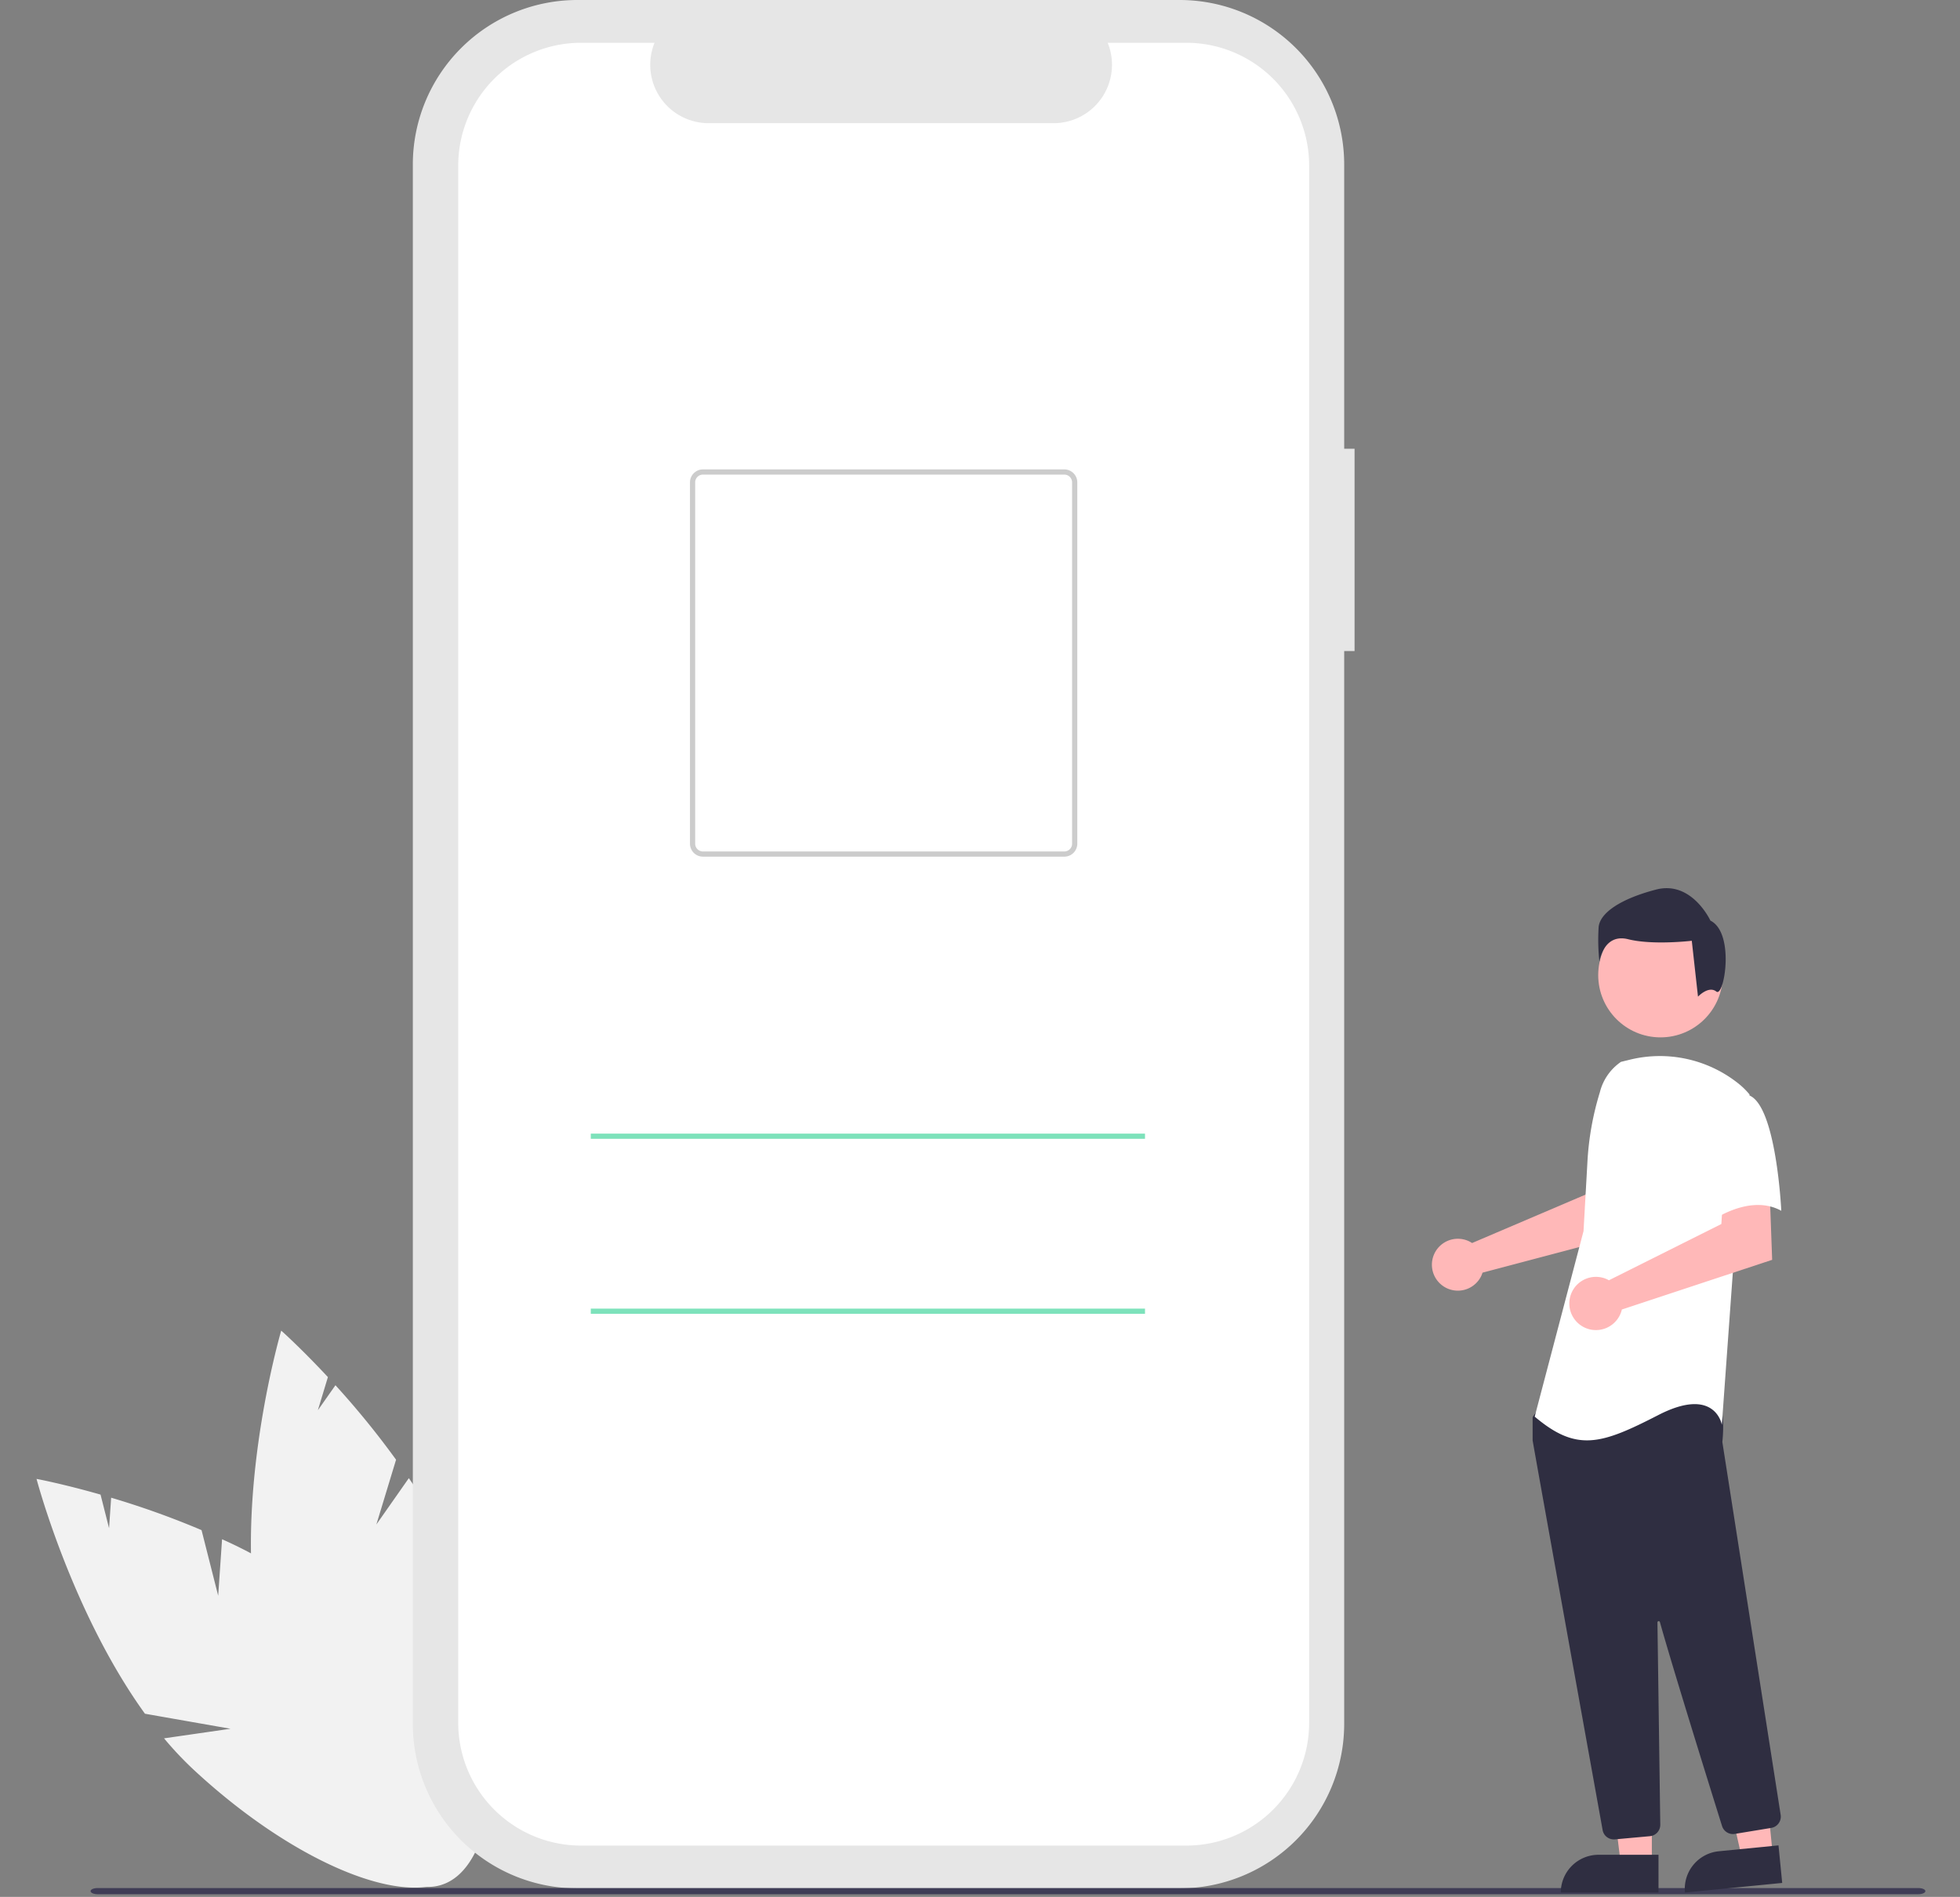 <svg xmlns="http://www.w3.org/2000/svg" xmlns:xlink="http://www.w3.org/1999/xlink" width="312" height="302" viewBox="0 0 312 302">
  <rect x="0" y="0" width="312" height="302" fill="#808080" stroke="none"/>
  <defs>
    <clipPath id="clip-path">
      <rect id="Rectangle_298" data-name="Rectangle 298" width="312" height="302" transform="translate(79.694 179)" fill="#fff" stroke="#707070" stroke-width="1"/>
    </clipPath>
  </defs>
  <g id="Mask_Group_12" data-name="Mask Group 12" transform="translate(-79.694 -179)" clip-path="url(#clip-path)">
    <g id="undraw_Access_account_re_8spm" transform="translate(85.51 179)">
      <path id="Path_1" data-name="Path 1" d="M119.692,281.759l-2.648-10.444a135.622,135.622,0,0,0-14.388-5.162l-.334,4.854-1.356-5.347c-6.064-1.733-10.189-2.5-10.189-2.5s5.571,21.188,17.259,37.387l13.617,2.392-10.579,1.525a54.877,54.877,0,0,0,4.731,5.014c17,15.78,35.937,23.021,42.294,16.171s-2.271-25.194-19.271-40.973a72.252,72.252,0,0,0-18.518-11.908Z" transform="translate(-90.777 -27.709)" fill="#f2f2f2"/>
      <path id="Path_2" data-name="Path 2" d="M144.471,270.694l3.132-10.309a135.606,135.606,0,0,0-9.648-11.856l-2.8,3.982,1.6-5.278c-4.3-4.616-7.432-7.4-7.432-7.4s-6.182,21.018-4.551,40.926l10.421,9.087-9.846-4.163a54.865,54.865,0,0,0,1.459,6.739c6.4,22.3,18.864,38.282,27.847,35.705s11.079-22.741,4.683-45.037a72.243,72.243,0,0,0-9.7-19.766Z" transform="translate(-90.373 -27.989)" fill="#f2f2f2"/>
      <path id="Path_22" data-name="Path 22" d="M299.876,101.943h-1.652V56.691A26.191,26.191,0,0,0,272.033,30.5H176.158a26.191,26.191,0,0,0-26.191,26.191V304.95a26.191,26.191,0,0,0,26.191,26.191h95.875a26.191,26.191,0,0,0,26.191-26.191v-170.8h1.652Z" transform="translate(-90.067 -30.5)" fill="#e6e6e6"/>
      <path id="Path_23" data-name="Path 23" d="M273,37.23H260.49a9.293,9.293,0,0,1-8.6,12.8H196.96a9.293,9.293,0,0,1-8.6-12.8H176.668a19.56,19.56,0,0,0-19.56,19.56v247.9a19.56,19.56,0,0,0,19.56,19.56H273a19.56,19.56,0,0,0,19.56-19.56h0V56.789A19.559,19.559,0,0,0,273,37.23Z" transform="translate(-89.982 -30.419)" fill="#fff"/>
      <circle id="Ellipse_1" data-name="Ellipse 1" cx="9.87" cy="9.87" r="9.87" transform="translate(137.242 95.691)" fill="#fff"/>
      <path id="Path_8" data-name="Path 8" d="M253.151,166H195.628a2.068,2.068,0,0,1-2.066-2.066V106.413a2.068,2.068,0,0,1,2.066-2.066h57.523a2.068,2.068,0,0,1,2.066,2.066v57.523A2.068,2.068,0,0,1,253.151,166Zm-57.523-60.828a1.24,1.24,0,0,0-1.239,1.239v57.523a1.24,1.24,0,0,0,1.239,1.239h57.523a1.241,1.241,0,0,0,1.239-1.239V106.414a1.241,1.241,0,0,0-1.239-1.239Z" transform="translate(-89.545 -29.614)" fill="#ccc"/>
      <rect id="Rectangle_1" data-name="Rectangle 1" width="88.223" height="0.826" transform="translate(88.227 180.482)" fill="#7de2bb"/>
      <circle id="Ellipse_2" data-name="Ellipse 2" cx="2.786" cy="2.786" r="2.786" transform="translate(88.227 169.751)" fill="#fff"/>
      <rect id="Rectangle_2" data-name="Rectangle 2" width="88.223" height="0.826" transform="translate(88.227 208.342)" fill="#7de2bb"/>
      <circle id="Ellipse_3" data-name="Ellipse 3" cx="2.786" cy="2.786" r="2.786" transform="translate(88.227 197.611)" fill="#fff"/>
      <path id="Path_16" data-name="Path 16" d="M263.893,267.881H236.012a1.818,1.818,0,0,1-1.817-1.816v-9.772a1.819,1.819,0,0,1,1.817-1.817h27.881a1.819,1.819,0,0,1,1.816,1.817v9.772a1.818,1.818,0,0,1-1.817,1.817Z" transform="translate(-89.057 -27.813)" fill="#fff"/>
      <circle id="Ellipse_7" data-name="Ellipse 7" cx="2.786" cy="2.786" r="2.786" transform="translate(97.316 169.751)" fill="#fff"/>
      <circle id="Ellipse_8" data-name="Ellipse 8" cx="2.786" cy="2.786" r="2.786" transform="translate(106.404 169.751)" fill="#fff"/>
      <circle id="Ellipse_9" data-name="Ellipse 9" cx="2.786" cy="2.786" r="2.786" transform="translate(97.316 197.611)" fill="#fff"/>
      <circle id="Ellipse_10" data-name="Ellipse 10" cx="2.786" cy="2.786" r="2.786" transform="translate(106.404 197.611)" fill="#fff"/>
      <path id="Path_88" data-name="Path 88" d="M390.227,328.511H100.4c-.62,0-1.123-.22-1.123-.492s.5-.492,1.123-.492H390.227c.62,0,1.123.22,1.123.492S390.847,328.511,390.227,328.511Z" transform="translate(-90.675 -26.937)" fill="#3f3d56"/>
      <path id="Path_17" data-name="Path 17" d="M316.089,225.885a4.074,4.074,0,0,1,.569.318l18.106-7.728.646-4.77,7.234-.044-.427,10.939-23.9,6.32a4.285,4.285,0,0,1-.181.488,4.131,4.131,0,1,1-2.05-5.523Z" transform="translate(-88.145 -28.303)" fill="#ffb8b8"/>
      <path id="Path_18" data-name="Path 18" d="M254.17,293.417h-4.949l-2.354-19.089h7.3Z" transform="translate(2.961 3.29)" fill="#ffb8b8"/>
      <path id="Path_19" data-name="Path 19" d="M245.771,291.794h9.544V297.8H239.762A6.009,6.009,0,0,1,245.771,291.794Z" transform="translate(2.876 3.5)" fill="#2f2e41"/>
      <path id="Path_20" data-name="Path 20" d="M273.211,292.034l-4.925.485-4.215-18.766,7.269-.716Z" transform="translate(3.167 3.275)" fill="#ffb8b8"/>
      <path id="Path_21" data-name="Path 21" d="M6.009,0h9.544V6.009H0A6.009,6.009,0,0,1,6.009,0Z" transform="translate(261.814 295.322) rotate(-5.625)" fill="#2f2e41"/>
      <circle id="Ellipse_13" data-name="Ellipse 13" cx="9.915" cy="9.915" r="9.915" transform="translate(248.594 145.327)" fill="#ffb8b8"/>
      <path id="Path_22-2" data-name="Path 22" d="M339.031,320.7a1.8,1.8,0,0,1-1.782-1.492c-2.562-14.22-10.935-60.714-11.135-62a.573.573,0,0,1-.006-.089v-3.467a.6.6,0,0,1,.113-.352l1.106-1.549a.6.6,0,0,1,.462-.252c6.306-.3,26.959-1.162,27.957.084h0c1,1.253.648,5.049.567,5.8l0,.078,9.279,59.338a1.822,1.822,0,0,1-1.5,2.073l-5.8.955a1.825,1.825,0,0,1-2.029-1.248c-1.792-5.728-7.8-24.995-9.886-32.45a.2.2,0,0,0-.4.056c.1,7.107.356,25.239.442,31.5l.009.674a1.824,1.824,0,0,1-1.652,1.831l-5.588.508C339.144,320.7,339.087,320.7,339.031,320.7Z" transform="translate(-87.955 -27.856)" fill="#2f2e41"/>
      <path id="Path_99" data-name="Path 99" d="M340.167,197.562a8.29,8.29,0,0,0-3.36,4.842,45.888,45.888,0,0,0-1.972,10.963l-.628,11.141-7.773,29.537c6.737,5.7,10.623,4.4,19.691-.258s10.1,1.555,10.1,1.555l1.813-25.132,2.591-27.463a12.177,12.177,0,0,0-1.962-1.887,20.046,20.046,0,0,0-17.133-3.631Z" transform="translate(-87.951 -28.507)" fill="#fff"/>
      <path id="Path_23-2" data-name="Path 23" d="M337.577,231.8a4.248,4.248,0,0,1,.606.284l17.9-8.96.3-4.854,7.385-.509.4,11.066-23.924,7.911a4.237,4.237,0,1,1-2.661-4.938Z" transform="translate(-87.886 -28.254)" fill="#ffb8b8"/>
      <path id="Path_101" data-name="Path 101" d="M360.215,202.805c4.4,1.555,5.181,18.4,5.181,18.4-5.182-2.85-11.4,1.814-11.4,1.814s-1.3-4.4-2.85-10.1a9.9,9.9,0,0,1,2.073-9.327S355.81,201.25,360.215,202.805Z" transform="translate(-87.659 -28.44)" fill="#fff"/>
      <path id="Path_102" data-name="Path 102" d="M355.229,186.688c-1.235-.988-2.921.808-2.921.808l-.988-8.894s-6.177.74-10.13-.247-4.571,3.583-4.571,3.583a31.723,31.723,0,0,1-.123-5.559c.247-2.224,3.459-4.447,9.141-5.93s8.647,4.941,8.647,4.941C358.238,177.366,356.465,187.676,355.229,186.688Z" transform="translate(-87.831 -28.824)" fill="#2f2e41"/>
    </g>
  </g>
</svg>

